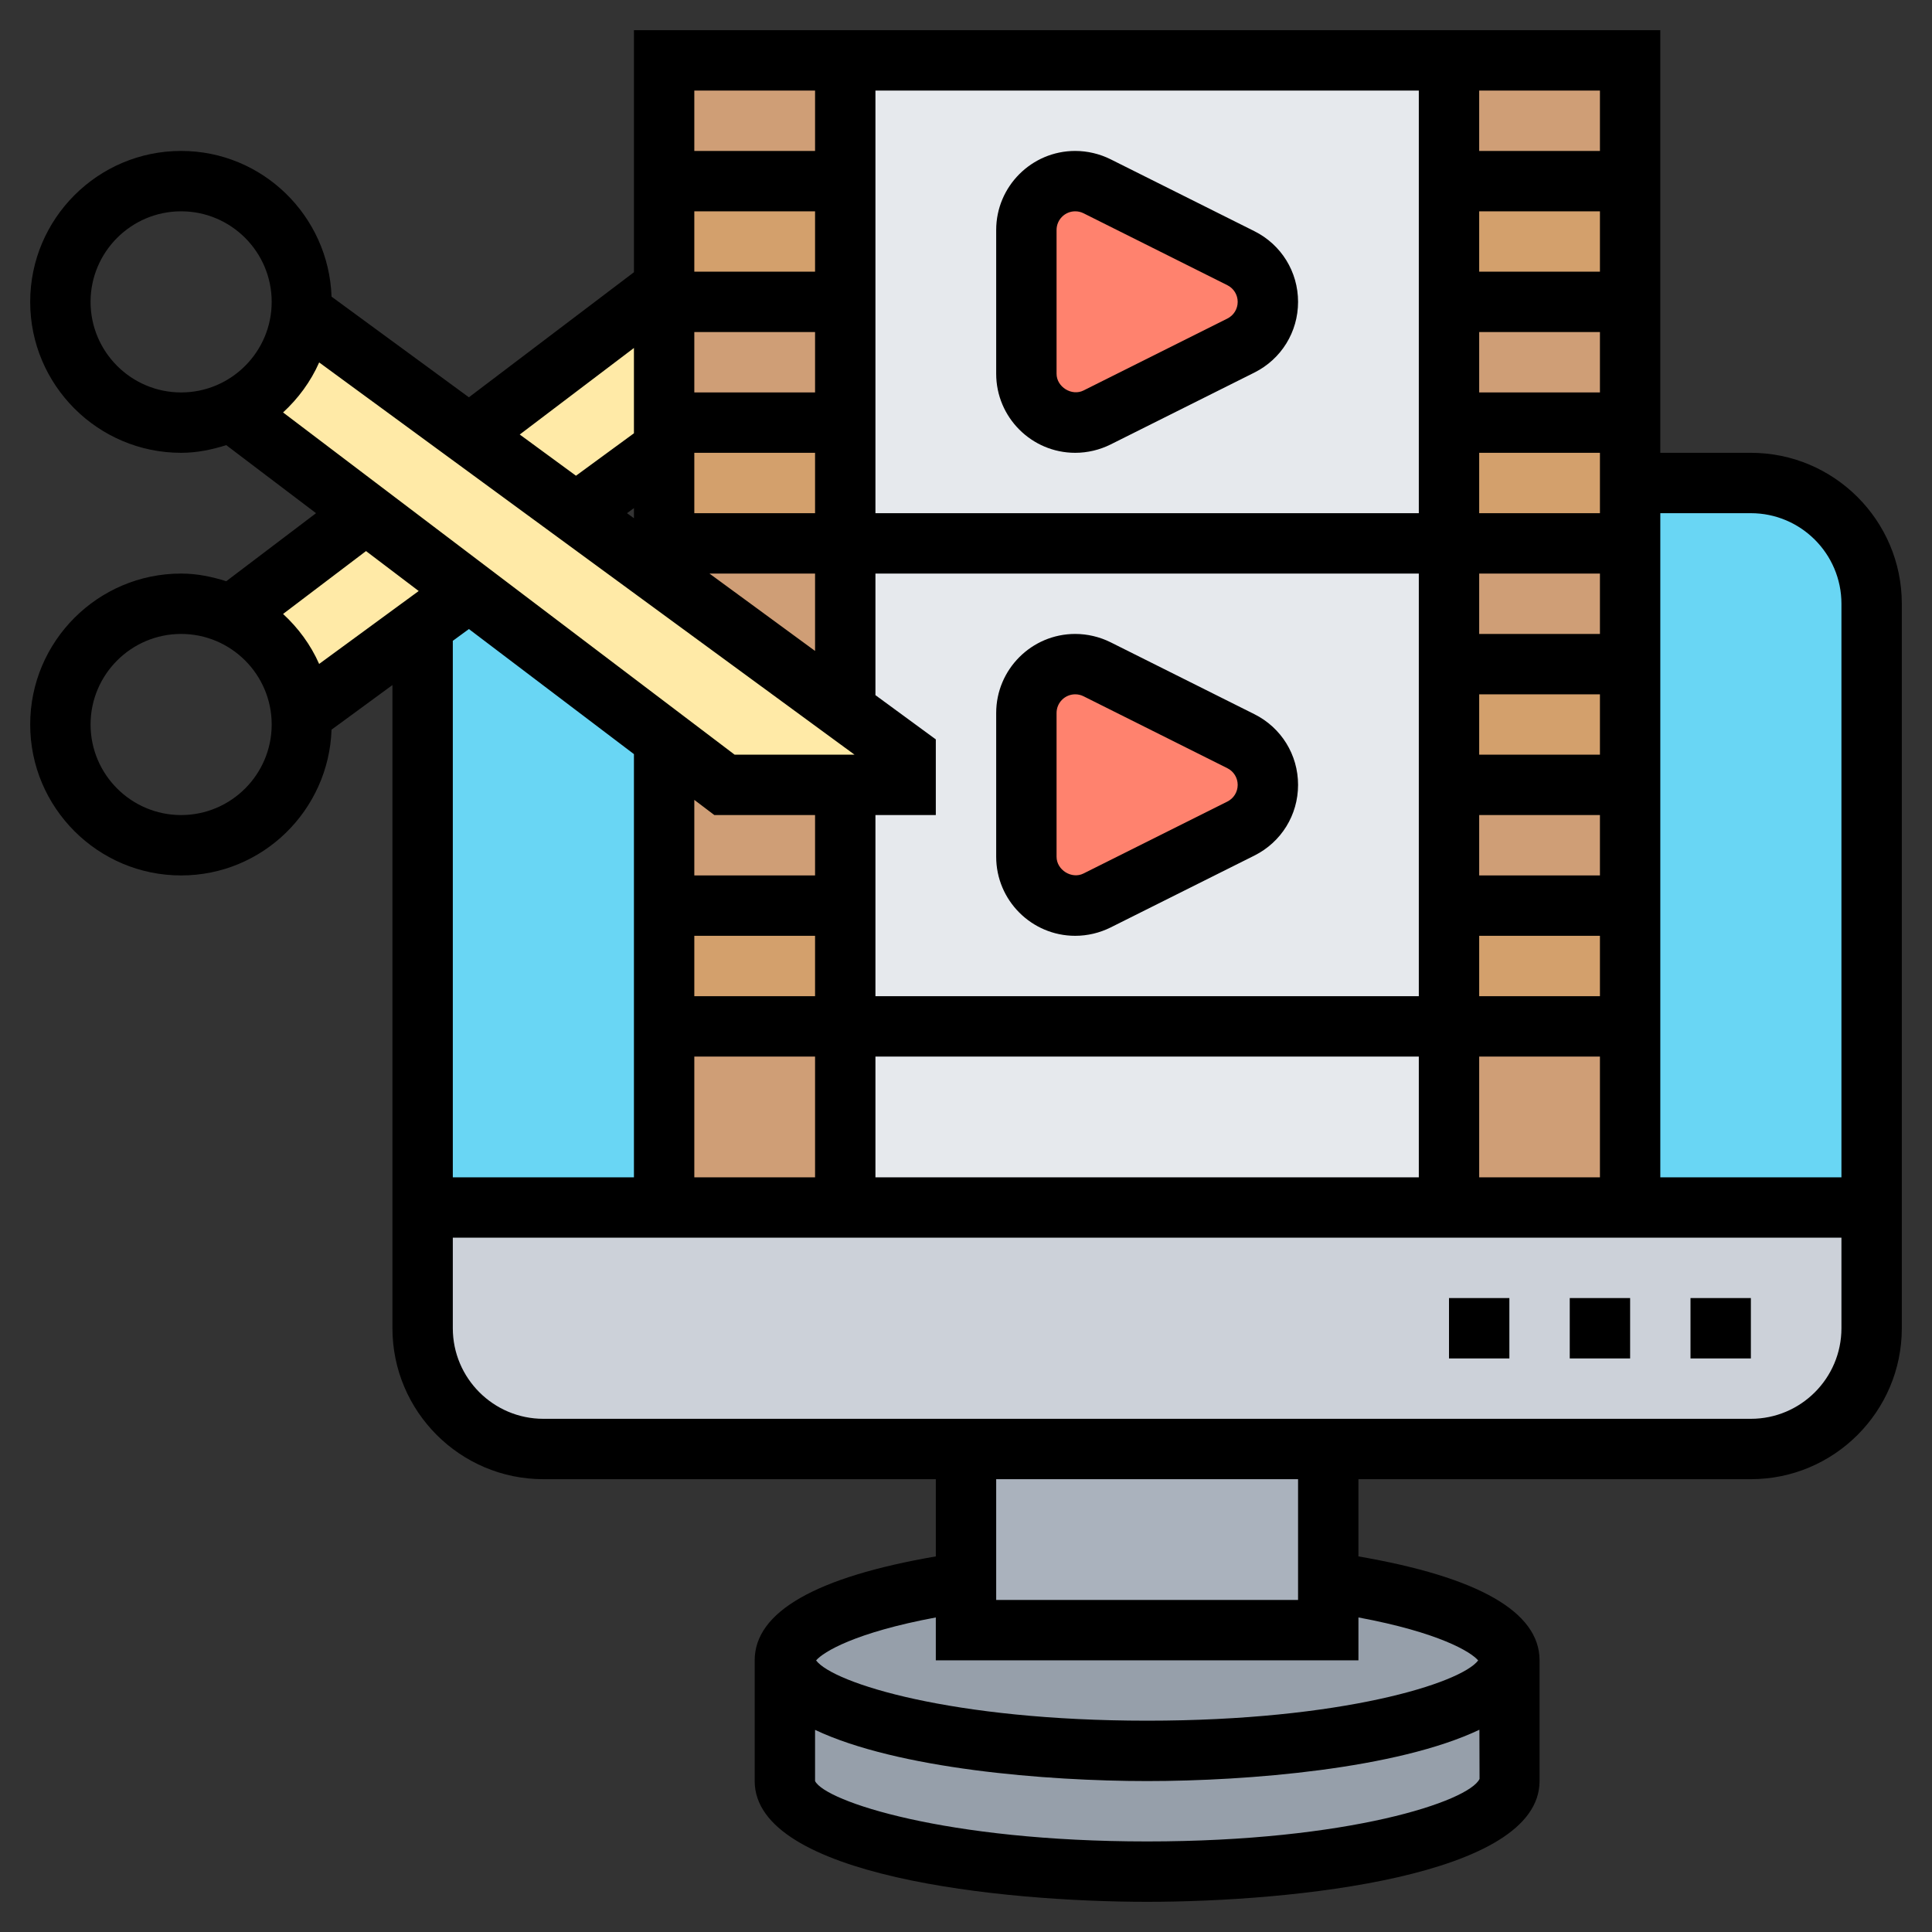 <svg id="Layer_5" enable-background="new 0 0 64 64" height="512" viewBox="0 0 64 64" width="512" xmlns="http://www.w3.org/2000/svg"><rect x="0" y="0" width="64" height="64" fill="#333333" stroke="none"/><g><g><g><path d="m50 55v4c0 1.66-5.37 3-12 3s-12-1.34-12-3v-4c0 1.66 5.37 3 12 3s12-1.34 12-3z" fill="#969faa"/></g><g><path d="m44 52.4c3.59.52 6 1.49 6 2.6 0 1.66-5.37 3-12 3s-12-1.34-12-3c0-1.11 2.41-2.08 6-2.6v1.6h12z" fill="#969faa"/></g><g><path d="m44 52.4v1.6h-12v-1.6-4.4h12z" fill="#aab2bd"/></g><g><path d="m62 40v4c0 2.21-1.79 4-4 4h-14-12-14c-2.21 0-4-1.79-4-4v-4h8 6 20 6z" fill="#ccd1d9"/></g><g><path d="m22 34v6h-8v-19.28l1.54-1.13 6.46 4.89v5.52z" fill="#69d6f4"/></g><g><path d="m62 20v20h-8v-6-4-4-4-4-2h4c2.21 0 4 1.79 4 4z" fill="#69d6f4"/></g><g><path d="m48 30.5v9.5h-20v-9.5-9.5-9.5-9.5h20v9.5 9.5z" fill="#e6e9ed"/></g><g><path d="m48 6h6v4h-6z" fill="#d3a06c"/></g><g><path d="m54 16v2h-6v-4h6z" fill="#d3a06c"/></g><g><path d="m48 22h6v4h-6z" fill="#d3a06c"/></g><g><path d="m48 30h6v4h-6z" fill="#d3a06c"/></g><g><path d="m22 30h6v4h-6z" fill="#d3a06c"/></g><g><path d="m28 14v4h-6v-3.14-.86z" fill="#d3a06c"/></g><g><path d="m28 6v4h-6v-.49-3.51z" fill="#d3a06c"/></g><g><path d="m22 2h6v4h-6z" fill="#cf9e76"/></g><g><path d="m22 10h6v4h-6z" fill="#cf9e76"/></g><g><path d="m28 18v5.53l-6-4.39v-1.14z" fill="#cf9e76"/></g><g><path d="m28 26v4h-6v-5.52l2 1.52z" fill="#cf9e76"/></g><g><path d="m22 34h6v6h-6z" fill="#cf9e76"/></g><g><path d="m48 34h6v6h-6z" fill="#cf9e76"/></g><g><path d="m48 26h6v4h-6z" fill="#cf9e76"/></g><g><path d="m48 18h6v4h-6z" fill="#cf9e76"/></g><g><path d="m48 10h6v4h-6z" fill="#cf9e76"/></g><g><path d="m48 2h6v4h-6z" fill="#cf9e76"/></g><g><path d="m30 25v1h-2-4l-2-1.52-6.46-4.89-3.42-2.59-4.45-3.38c1.28-.58 2.2-1.82 2.31-3.29l5.56 4.08h.01l3.53 2.59 2.92 2.14 6 4.39z" fill="#ffeaa7"/></g><g><path d="m12.12 17 3.42 2.59-1.54 1.13-4.02 2.95c-.11-1.47-1.03-2.71-2.31-3.29z" fill="#ffeaa7"/></g><g><path d="m22 14v.86l-2.92 2.14-3.53-2.59 6.45-4.9v.49z" fill="#ffeaa7"/></g><g><path d="m41.11 24.55c.54.28.89.84.89 1.45s-.35 1.17-.89 1.45l-4.77 2.38c-.22.11-.47.17-.72.17-.9 0-1.62-.72-1.62-1.62v-4.76c0-.9.72-1.62 1.62-1.62.25 0 .5.06.72.17z" fill="#ff826e"/></g><g><path d="m41.11 8.55c.54.28.89.84.89 1.45s-.35 1.17-.89 1.45l-4.77 2.38c-.22.11-.47.17-.72.17-.9 0-1.62-.72-1.62-1.62v-4.76c0-.9.72-1.62 1.62-1.62.25 0 .5.06.72.17z" fill="#ff826e"/></g></g><g><path d="m58 15h-3v-14h-34v8.018l-5.467 4.143-4.55-3.334c-.094-2.675-2.285-4.827-4.983-4.827-2.757 0-5 2.243-5 5s2.243 5 5 5c.524 0 1.02-.104 1.495-.254l2.974 2.254-2.974 2.254c-.475-.15-.971-.254-1.495-.254-2.757 0-5 2.243-5 5s2.243 5 5 5c2.698 0 4.89-2.153 4.983-4.829l2.017-1.478v21.307c0 2.757 2.243 5 5 5h13v2.558c-3.965.682-6 1.834-6 3.442v4c0 3.157 8.171 4 13 4s13-.843 13-4v-4c0-1.608-2.035-2.76-6-3.442v-2.558h13c2.757 0 5-2.243 5-5v-24c0-2.757-2.243-5-5-5zm0 2c1.654 0 3 1.346 3 3v19h-6v-22zm-34.336 10h3.336v2h-4v-2.503zm29.336-14h-4v-2h4zm-30 18h4v2h-4zm6-4h2v-2.507l-2-1.465v-4.028h18v14h-18zm-6-16h4v2h-4zm4 4v2h-4v-2zm26 14h-4v-2h4zm0-4h-4v-2h4zm0-4h-4v-2h4zm-4 10h4v2h-4zm4-14h-4v-2h4zm0-8h-4v-2h4zm-6 8h-18v-14h18zm-20-8h-4v-2h4zm-6 8.167-.229-.167.229-.168zm6 1.833v2.563l-3.498-2.563zm-4 16h4v4h-4zm6 0h18v4h-18zm20 0h4v4h-4zm4-30h-4v-2h4zm-26-2v2h-4v-2zm-6 8.527v2.826l-1.92 1.406-1.863-1.365zm-18-1.527c0-1.654 1.346-3 3-3s3 1.346 3 3-1.346 3-3 3-3-1.346-3-3zm7.573 2.006 17.735 12.994h-3.972l-14.959-11.337c.503-.464.916-1.022 1.196-1.657zm1.552 6.249 1.745 1.323-3.298 2.416c-.28-.635-.692-1.192-1.195-1.656zm-6.125 8.745c-1.654 0-3-1.346-3-3s1.346-3 3-3 3 1.346 3 3-1.346 3-3 3zm9.533-6.162 5.467 4.143v14.019h-6v-17.772zm22.467 40.162c-6.675 0-10.658-1.328-11-2v-1.696c2.729 1.292 7.662 1.696 11 1.696 3.341 0 8.28-.405 11.007-1.7l.005 1.629c-.354.743-4.337 2.071-11.012 2.071zm10.966-5.996c-.572.754-4.509 1.996-10.966 1.996s-10.394-1.242-10.966-1.996c.241-.283 1.292-.925 3.966-1.424v1.42h14v-1.42c2.674.498 3.725 1.141 3.966 1.424zm-5.966-2.004h-10v-4h10zm15-6h-40c-1.654 0-3-1.346-3-3v-3h46v3c0 1.654-1.346 3-3 3z"/><path d="m48 43h2v2h-2z"/><path d="m52 43h2v2h-2z"/><path d="m56 43h2v2h-2z"/><path d="m35.618 15c.404 0 .809-.096 1.171-.276l4.764-2.382c.892-.447 1.447-1.344 1.447-2.342s-.555-1.895-1.447-2.342l-4.764-2.382c-.362-.18-.767-.276-1.171-.276-1.444 0-2.618 1.175-2.618 2.618v4.764c0 1.443 1.174 2.618 2.618 2.618zm-.618-7.382c0-.341.277-.618.618-.618.095 0 .191.022.276.065l4.763 2.382c.212.106.343.318.343.553s-.131.447-.342.553l-4.764 2.382c-.391.196-.894-.118-.894-.553z"/><path d="m41.553 23.658-4.764-2.382c-.362-.18-.767-.276-1.171-.276-1.444 0-2.618 1.175-2.618 2.618v4.764c0 1.443 1.174 2.618 2.618 2.618.404 0 .809-.096 1.171-.276l4.764-2.382c.892-.447 1.447-1.344 1.447-2.342s-.555-1.895-1.447-2.342zm-.895 2.895-4.764 2.382c-.391.198-.894-.117-.894-.553v-4.764c0-.341.277-.618.618-.618.095 0 .191.022.276.065l4.763 2.382c.212.106.343.318.343.553s-.131.447-.342.553z"/></g></g></svg>
